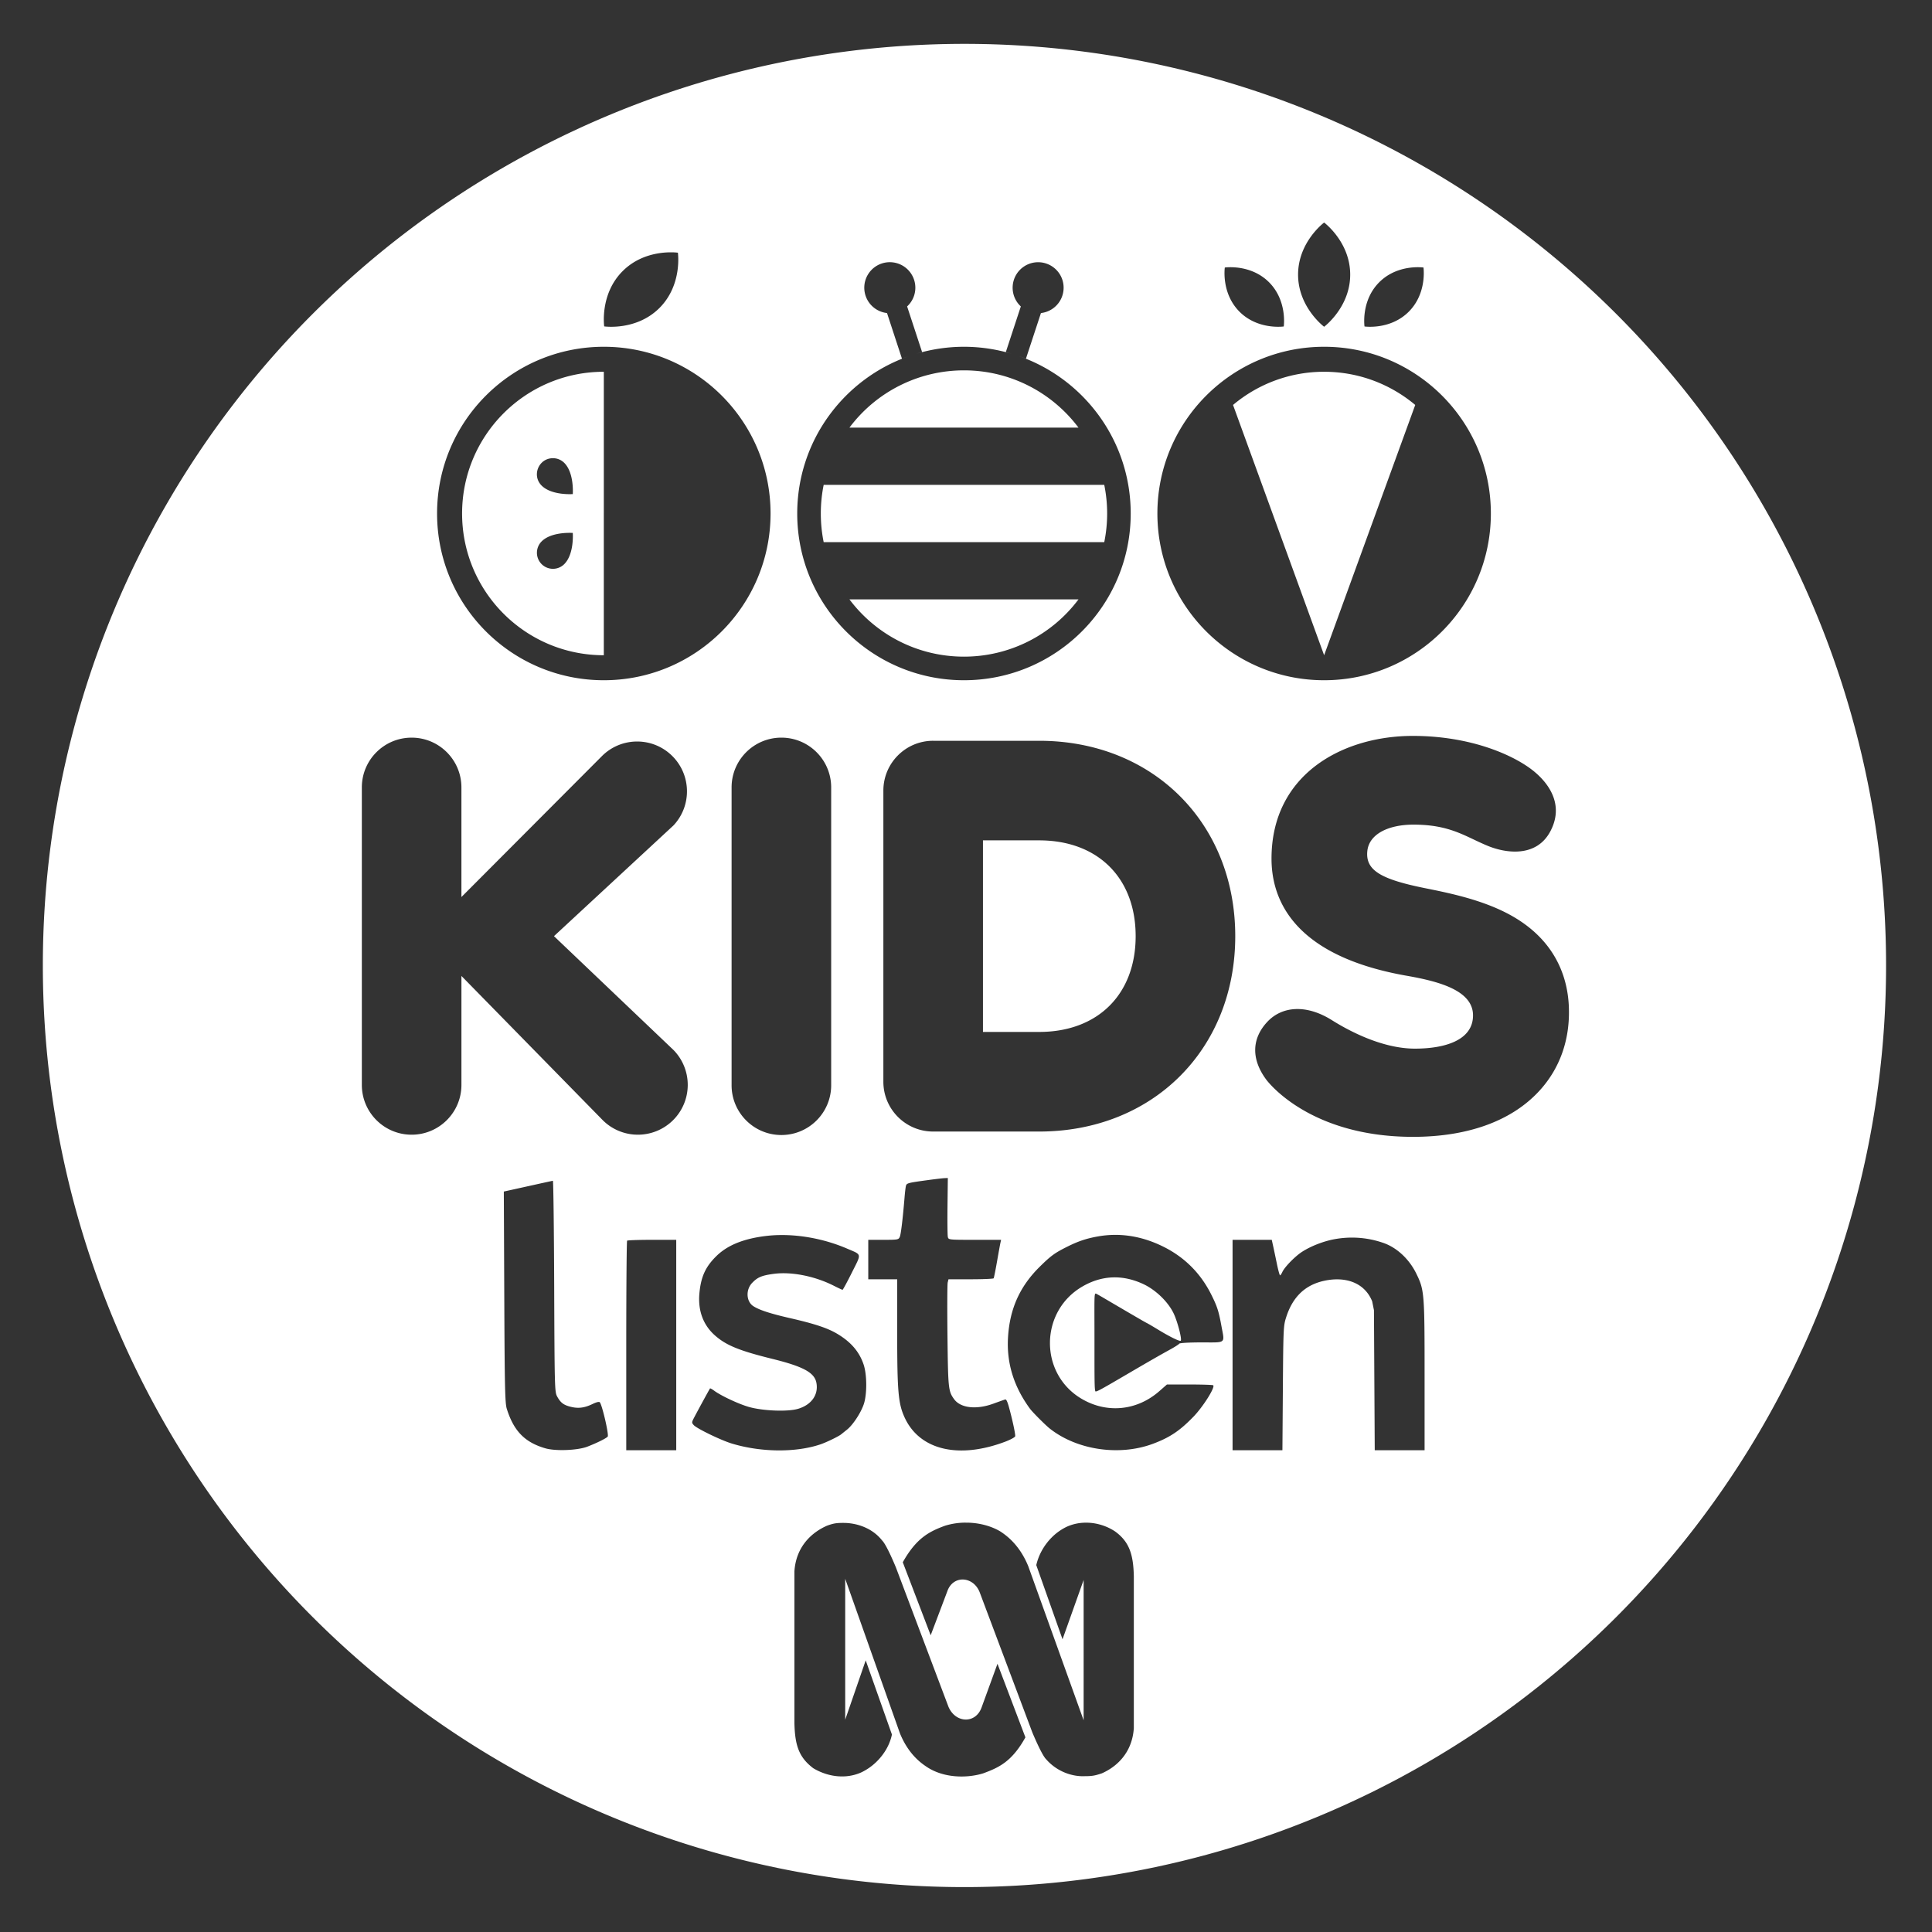<svg xmlns="http://www.w3.org/2000/svg" height="512" width="512">
    <rect width="100%" height="100%" fill="#333333" stroke="none"/>
    <path fill="#fff" d="M255.59 11.624A244.238 244.238 0 0011.354 255.86 244.238 244.238 0 00255.591 500.1a244.238 244.238 0 00244.238-244.238A244.238 244.238 0 00255.59 11.624zm95.317 47.35s6.91 5.146 6.91 13.804c0 8.65-6.91 13.818-6.91 13.818s-6.902-5.164-6.902-13.818c0-8.658 6.902-13.804 6.902-13.804zM177.68 66.868c.192-.001.373 0 .54.005v-.004c.894.024 1.428.1 1.428.1s1.239 8.521-4.882 14.645C168.65 87.732 160.12 86.5 160.12 86.5s-1.235-8.529 4.885-14.646c4.304-4.307 9.795-4.972 12.675-4.986zm58.135 2.618h.003a6.764 6.764 0 016.758 6.76 6.723 6.723 0 01-2.18 4.96l3.97 12.096c-.55.146-1.089.315-1.635.48a44.164 44.164 0 0112.731-1.884c4.311.004 8.598.638 12.725 1.885-.54-.163-1.08-.339-1.633-.48l3.974-12.096a6.756 6.756 0 115.333 1.755l-3.975 12.09a37.891 37.891 0 00-1.986-.726c17.31 5.983 29.75 22.415 29.75 41.76 0 24.407-19.785 44.183-44.188 44.183-24.406 0-44.189-19.776-44.189-44.182 0-19.325 12.414-35.742 29.695-41.74a43.35 43.35 0 00-1.936.71l-3.965-12.097a6.757 6.757 0 01.748-13.474zm89.911 1.331v.002c2.147-.052 6.899.306 10.576 3.976 4.891 4.895 3.907 11.724 3.907 11.724s-6.825.987-11.72-3.908c-4.895-4.898-3.902-11.715-3.902-11.715a10.47 10.47 0 011.14-.08zm50.365 0c.716.017 1.146.08 1.146.08s.994 6.813-3.908 11.714c-4.895 4.895-11.72 3.909-11.72 3.909s-.988-6.83 3.908-11.724c3.673-3.67 8.428-4.029 10.574-3.979zM160.018 91.898c24.4 0 44.188 19.78 44.188 44.182 0 24.406-19.789 44.189-44.188 44.189-24.406 0-44.188-19.782-44.188-44.19 0-24.402 19.781-44.18 44.188-44.18zm190.889 0c24.406 0 44.188 19.78 44.188 44.182 0 24.406-19.778 44.189-44.188 44.189-24.403 0-44.185-19.782-44.185-44.19 0-24.402 19.782-44.18 44.185-44.18zm-95.444 6.25a37.88 37.88 0 00-30.351 15.176h60.701c-6.921-9.214-17.94-15.177-30.35-15.177zm-95.445.374c-20.743 0-37.558 16.822-37.558 37.565s16.815 37.558 37.558 37.558V98.522zm190.889 0a37.409 37.409 0 00-24.14 8.794l24.14 66.329 24.145-66.33c-6.53-5.48-14.945-8.792-24.14-8.793zm-204.373 22.905a4.227 4.227 0 013.004 1.242c2.676 2.677 2.255 8.27 2.255 8.27s-5.586.414-8.26-2.259c-2.674-2.675-.782-7.25 3.001-7.253zm71.748 7.071a38.128 38.128 0 00-.756 7.561v.053c0 2.54.252 5.072.756 7.561h74.358a37.956 37.956 0 000-15.175h-74.355zm-67.406 12.711c.567-.003.918.02.918.02s.42 5.592-2.256 8.267a4.239 4.239 0 01-6.004 0 4.257 4.257 0 010-6.015c2.003-2.007 5.646-2.265 7.342-2.272zm74.236 17.634c6.921 9.214 17.94 15.176 30.35 15.176a37.886 37.886 0 0030.351-15.176zm149.312 36.18c15.675 0 27.212 5.307 32.248 9.52 4.339 3.626 7.708 9.21 4.153 15.832-3.7 6.887-11.69 5.78-16.537 3.792-5.95-2.445-9.882-5.631-19.71-5.631-6.563 0-11.78 2.462-12.225 7.044-.497 5.064 3.575 7.446 15.443 9.824 6.587 1.319 14.855 3.06 21.89 6.78 12.635 6.689 15.71 16.93 16.065 24.34.43 8.966-2.41 16.91-8.206 22.987-7.331 7.69-18.77 11.765-33.09 11.765-27.418 0-38.462-14.589-38.92-15.212-4.082-5.543-3.728-10.964.34-15.288 3.929-4.177 10.362-4.65 17.095-.42 4.536 2.846 13.34 7.544 22.01 7.544 7.686 0 15.387-2.095 15.387-8.812 0-6.673-9.202-9.036-17.635-10.513-30.609-5.39-35.766-20.789-35.766-31.025 0-22.467 18.98-32.527 37.458-32.527zm-265.343.46v.001c7.289 0 13.197 5.906 13.202 13.194v29.046l37.338-37.45c5.132-5.023 13.34-5.02 18.47.005 5.13 5.025 5.304 13.23.39 18.467l-31.669 29.344 31.672 30.172a13.201 13.201 0 01-9.43 22.443 13.155 13.155 0 01-9.43-3.957l-37.341-38.114v28.877c0 7.288-5.908 13.196-13.196 13.196-7.288 0-13.196-5.908-13.196-13.196v-78.833c-.003-7.286 5.903-13.194 13.19-13.194zm97.992 0c7.292 0 13.198 5.91 13.198 13.195v78.825c.052 7.324-5.871 13.29-13.196 13.29-7.324 0-13.248-5.966-13.196-13.29v-78.825c0-7.287 5.907-13.194 13.194-13.195zm40.228.828v.005h28.1c30.101 0 51.954 21.772 51.954 51.779 0 29.999-21.853 51.776-51.953 51.776H247.3c-7.288-.002-13.198-5.91-13.198-13.198V209.51c.002-7.289 5.91-13.197 13.198-13.198zm13.197 26.395v50.768h14.903c15.529 0 25.561-9.966 25.561-25.384 0-15.423-10.032-25.384-25.56-25.384zm-9.312 89.478l-.087 7.407c-.048 4.078-.008 7.759.087 8.19.173.781.21.785 7.145.785h6.97l-.174.784c-.095.431-.503 2.667-.905 4.967-.403 2.3-.803 4.3-.89 4.444-.086.143-2.823.26-6.064.26h-5.908l-.209.855c-.115.47-.142 6.849-.06 14.203.158 13.942.23 14.624 1.77 16.73 1.714 2.342 5.853 2.818 10.35 1.19a262.254 262.254 0 013.136-1.12c.417-.139.76.784 1.69 4.548.647 2.614 1.091 4.941.994 5.211-.094.266-1.255.899-2.544 1.39-12.373 4.704-22.703 2.278-26.7-6.27-1.74-3.724-2.02-6.866-2.02-22.724v-14.012H230.1v-10.456h4.008c3.834 0 4.024-.035 4.352-.802.3-.701.794-4.81 1.263-10.526.094-1.15.245-2.436.334-2.858.18-.845.36-.895 5.902-1.65 1.917-.262 3.877-.492 4.356-.51zm-104.667.732c.134-.019.29 12.566.348 27.936.1 26.699.135 28.026.765 29.19.927 1.715 1.745 2.329 3.731 2.8 1.985.47 3.59.246 5.751-.802.941-.456 1.649-.621 1.83-.429.627.662 2.475 8.651 2.106 9.097-.389.468-2.75 1.64-5.365 2.662-2.554.999-8.434 1.236-11.153.45-5.443-1.573-8.377-4.576-10.224-10.466-.471-1.504-.563-5.577-.668-29.661l-.122-27.919 6.378-1.41c3.52-.78 6.488-1.429 6.623-1.448zm148.773 14.34c4.378-.05 8.758 1.005 13.055 3.149 5.588 2.788 9.815 7.014 12.63 12.625 1.588 3.169 1.996 4.427 2.714 8.365.871 4.785 1.386 4.357-5.236 4.357-3.207 0-5.808.145-5.926.331-.114.182-1.185.868-2.37 1.52-2.753 1.513-5.89 3.312-11.397 6.536-6.379 3.734-7.912 4.617-8.403 4.617-.327 0-.31-2.931-.31-13.039 0-11.99-.136-13.092.413-12.882.328.125 2.27 1.284 4.118 2.367 7.075 4.147 8.905 5.207 9.41 5.452.29.14 1.534.87 2.789 1.635 3.276 1.997 5.872 3.272 6.133 3.01.357-.356-.791-4.845-1.81-7.075-1.418-3.1-4.742-6.355-8.088-7.92-5.507-2.576-10.976-2.366-16.138.62-11.327 6.55-11.539 22.966-.383 29.685 6.727 4.052 14.76 3.303 20.739-1.933l2.021-1.77h6.03c3.31 0 6.124.094 6.238.209.55.548-2.685 5.681-5.248 8.33-3.6 3.72-6.253 5.498-10.68 7.157-8.922 3.344-20.158 1.695-27.395-4.02-1.15-.908-4.576-4.343-5.25-5.263-4.306-5.886-6.223-12.13-5.81-18.926.459-7.563 3.131-13.503 8.411-18.7 2.932-2.887 3.939-3.626 7.11-5.219 3.025-1.519 5.158-2.242 8.26-2.8a26.305 26.305 0 014.373-.418zm-88.587.046c5.858-.081 12.182 1.18 17.817 3.606 3.945 1.7 3.835 1.144 1.255 6.302-1.272 2.544-2.386 4.6-2.492 4.6-.107 0-1.132-.476-2.317-1.077-5.054-2.56-11.251-3.782-15.964-3.145-3.137.424-4.254.898-5.69 2.41-1.722 1.813-1.56 4.912.322 6.141 1.564 1.021 4.462 1.97 9.69 3.17 6.657 1.527 10.041 2.654 12.617 4.202 3.625 2.177 5.82 4.756 6.948 8.166.889 2.684.9 7.878.02 10.457-.795 2.335-2.883 5.496-4.458 6.751-.628.5-1.325 1.059-1.534 1.229-.69.562-3.903 2.119-5.472 2.651-6.533 2.22-15.79 2.134-23.527-.218-2.858-.868-9.22-3.949-10.061-4.872-.571-.626-.568-.731.067-1.951.98-1.882 4.091-7.588 4.238-7.773.063-.08.563.196 1.156.634 1.778 1.313 6.413 3.481 9.097 4.255 3.694 1.066 10.273 1.33 13.035.525 3.59-1.048 5.505-3.747 4.905-6.913-.514-2.707-3.476-4.312-11.702-6.343-8.818-2.177-12.316-3.62-15.3-6.311-3.036-2.738-4.418-6.55-4.004-11.046.405-4.392 1.606-7.03 4.491-9.867 2.899-2.85 7.076-4.569 12.896-5.31a35.35 35.35 0 013.967-.273zm151.933.676c2.757.037 5.481.522 8.09 1.45 3.503 1.246 6.725 4.262 8.576 8.026 2.17 4.412 2.229 5.123 2.229 27.116v19.763h-13.21l-.105-18.56-.104-18.56-.47-2.345c-1.954-4.843-6.884-6.687-12.67-5.455-5.029 1.07-8.345 4.21-10.08 9.543-.776 2.38-.798 2.84-.917 18.908l-.122 16.469h-13.21v-55.767h10.387l.366 1.656c.2.908.65 3.032.993 4.705.344 1.673.722 3.05.836 3.05.117 0 .383-.384.604-.872.606-1.337 3.37-4.167 5.252-5.377 2.34-1.504 5.681-2.802 8.574-3.33a25.84 25.84 0 014.98-.42zm-185.822.588h6.396v55.767h-13.245v-27.657c0-15.196.103-27.76.227-27.883.125-.125 3.102-.227 6.622-.227zm83.079 74.948l-.001.003c.188 0 .376.005.564.008.075 0 .154-.003.232 0 3.026.106 6.007.9 8.406 2.319 1.369.915 5.004 3.332 7.41 9.228l14.67 40.827V418.71l-.225.625-5.372 15.091v-.003l-6.956-19.654a15.13 15.13 0 01.221-.841 15.045 15.045 0 011.34-3.153h.001a15.603 15.603 0 012.53-3.332 14.383 14.383 0 013.916-2.807 12.177 12.177 0 014.392-1.089c3.012-.185 6.048.683 8.476 2.294 3.763 2.728 4.836 6.057 4.976 11.808V458c-.458 6.662-4.687 10.287-8.473 11.952-1.801.605-2.563.753-4.531.753-3.323.153-7.402-1.203-10.28-4.533-1.199-1.215-3.627-7.1-3.627-7.1L259.65 422.03c-.83-2.186-2.601-3.357-4.353-3.44-1.76-.081-3.501.936-4.255 3.133l-4.402 11.645-7.394-19.35c3.638-6.508 7.115-8.177 11.188-9.684a18.512 18.512 0 014.895-.812c.189-.008.376-.008.565-.008zm-32.377.07c3.324 0 7.557 1.21 10.28 4.687 1.22 1.2 3.628 7.107 3.628 7.107l13.912 36.887c.865 2.082 2.512 3.23 4.183 3.407a4.22 4.22 0 00.346.022 4.35 4.35 0 00.344-.006c1.375-.08 2.694-.836 3.52-2.316a5.693 5.693 0 00.196-.386c.026-.055.049-.116.075-.173.033-.08.068-.157.1-.242l4.24-11.653 7.402 19.5a33.648 33.648 0 01-.679 1.165 24.39 24.39 0 01-1.35 2.004c-.112.15-.225.296-.336.44a20.004 20.004 0 01-.674.81l-.033.035a18.149 18.149 0 01-.982 1.025 14.848 14.848 0 01-2.055 1.651 15.91 15.91 0 01-1.399.832 17.124 17.124 0 01-.712.358 25.86 25.86 0 01-1.454.636 55.231 55.231 0 01-1.503.578 17.336 17.336 0 01-1.186.323 20.085 20.085 0 01-3.687.496c-3.495.157-7.027-.59-9.801-2.336-1.362-.897-4.982-3.17-7.395-9.07l-14.51-40.966v37.345l.348-1.01 5.086-14.725 6.947 19.658a12.277 12.277 0 01-.45 1.614 13.188 13.188 0 01-.653 1.541 14.608 14.608 0 01-1.827 2.8 15.59 15.59 0 01-1.125 1.229 15.02 15.02 0 01-3.956 2.8 11.5 11.5 0 01-.466.205l-.184.071c-.097.038-.193.076-.29.112-.105.038-.21.072-.315.106-.053.018-.106.038-.161.054a12.253 12.253 0 01-2.42.502c-3.142.335-6.337-.508-9.011-2.115-3.788-2.868-4.842-6.044-4.983-11.938V416.43c.447-6.798 4.826-10.432 8.617-12.096 1.65-.601 2.418-.75 4.372-.75z"/>
</svg>
